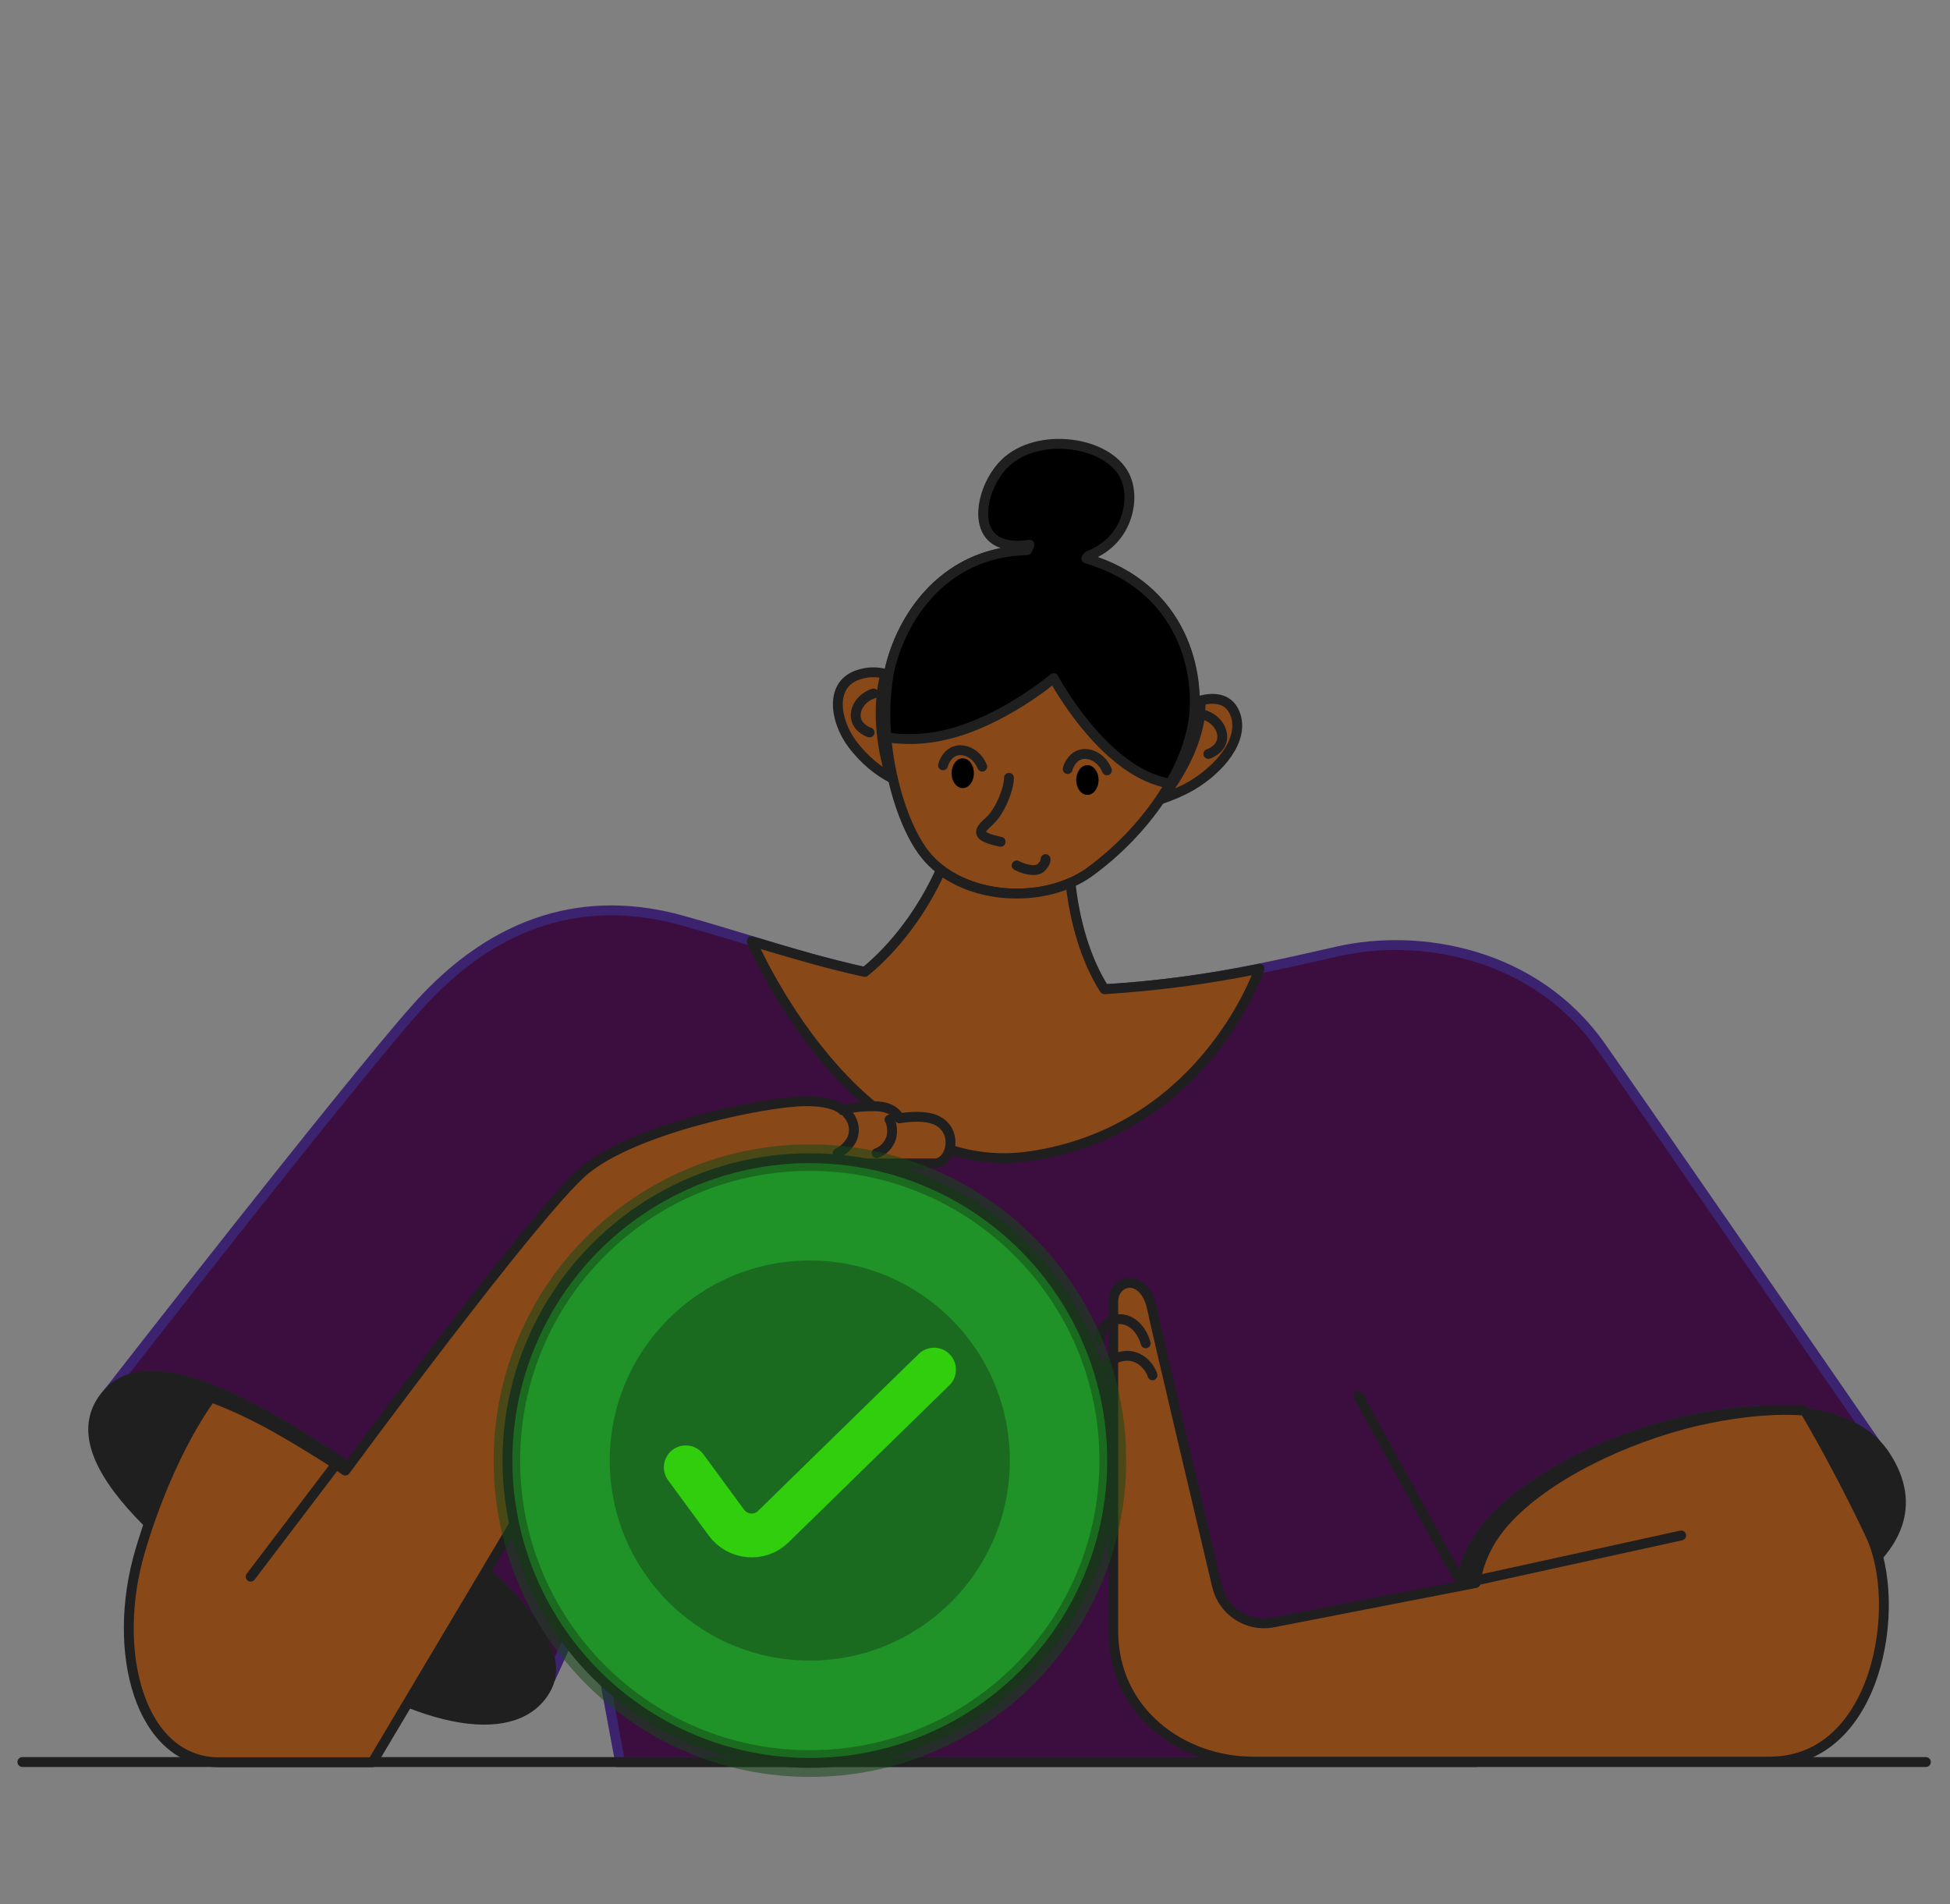 <?xml version="1.0" encoding="utf-8"?>
<!-- Generator: Adobe Illustrator 24.3.0, SVG Export Plug-In . SVG Version: 6.00 Build 0)  -->
<svg version="1.1" id="Layer_1" xmlns="http://www.w3.org/2000/svg" xmlns:xlink="http://www.w3.org/1999/xlink" x="0px" y="0px"
	 viewBox="0 0 890 869" style="enable-background:new 0 0 890 869;" xml:space="preserve">
<rect x="0" y="0" width="890" height="869" fill="#808080" stroke="none"/>
<style type="text/css">
	.st0{fill:#D9A077;stroke:#894818;stroke-width:3;stroke-miterlimit:10;}
	.st1{fill:#F4CD92;stroke:#894818;stroke-width:3;stroke-miterlimit:10;}
	.st2{fill:#442723;}
	.st3{fill:#5C3731;}
	.st4{fill:#1A2E35;}
	.st5{fill:#FFFFFF;}
	.st6{fill:#FFFFFF;stroke:url(#SVGID_1_);stroke-width:4.5;stroke-linecap:round;stroke-linejoin:round;}
	.st7{fill:none;stroke:#1F1F1F;stroke-width:4.5;stroke-linecap:round;stroke-linejoin:round;}
	.st8{fill:#894818;stroke:#1F1F1F;stroke-width:4.5;stroke-linecap:round;stroke-linejoin:round;}
	.st9{stroke:#1F1F1F;stroke-width:4.5;stroke-linecap:round;stroke-linejoin:round;}
	.st10{fill:#3C0E40;stroke:#3C2370;stroke-width:4.5;stroke-miterlimit:10;}
	.st11{fill:#1F1F1F;stroke:#1F1F1F;stroke-width:4.5;stroke-linecap:round;stroke-linejoin:round;}
	.st12{fill:#1F9327;stroke:#1F1F1F;stroke-width:4.5;stroke-linecap:round;stroke-linejoin:round;}
	.st13{opacity:0.53;}
	.st14{fill:#154818;}
	.st15{fill:none;stroke:#31CE0D;stroke-width:20;stroke-linecap:round;stroke-linejoin:round;}
</style>
<g>
	<rect x="1605.9" y="767.4" class="st0" width="252.7" height="217.3"/>
	<polygon class="st1" points="1801.6,706.4 1656.3,706.4 1605.9,767.4 1858.5,767.4 	"/>
	<rect x="1698.6" y="706.4" class="st2" width="60.1" height="61.1"/>
	<rect x="1698.6" y="767.4" class="st3" width="60.1" height="30.5"/>
	<g>
		<g>
			<polygon class="st4" points="1667.7,975.1 1666,975.1 1666.4,949.2 1668.2,949.3 			"/>
			<polygon class="st4" points="1671.9,975.2 1670.2,975.2 1670.6,949.3 1672.4,949.3 			"/>
			<polygon class="st4" points="1676.1,975.3 1674.4,975.2 1674.8,949.4 1676.6,949.4 			"/>
			<polygon class="st4" points="1680.3,975.3 1678.6,975.3 1679,949.5 1680.8,949.5 			"/>
			<polygon class="st4" points="1684.6,975.4 1682.8,975.4 1683.2,949.5 1685,949.6 			"/>
			<polygon class="st4" points="1688.8,975.5 1687,975.5 1687.4,949.6 1689.2,949.7 			"/>
			<polygon class="st4" points="1693,975.6 1691.2,975.5 1691.7,949.7 1693.4,949.7 			"/>
			<polygon class="st4" points="1697.2,975.7 1695.4,975.6 1695.9,949.8 1697.6,949.8 			"/>
			<polygon class="st4" points="1701.4,975.7 1699.6,975.7 1700.1,949.9 1701.8,949.9 			"/>
		</g>
		<path class="st4" d="M1648.8,972.8l6.7,2.1l-15.8-0.3l6.8-1.9l0.2-9.5c-4.8-0.8-6.7-5.8-6.5-14.5l15.8,0.3
			c-0.1,8.7-2.1,13.7-7,14.2L1648.8,972.8z"/>
		<polygon class="st4" points="1636.2,961.9 1632.1,961.8 1631.9,974.4 1621.3,974.2 1621.5,961.6 1617.3,961.5 1627,948.5 		"/>
	</g>
	<rect x="1743.4" y="944.9" class="st5" width="99.3" height="32.4"/>
</g>
<g>
	<radialGradient id="SVGID_1_" cx="1468.043" cy="415.499" r="66.256" gradientUnits="userSpaceOnUse">
		<stop  offset="0" style="stop-color:#BAACE9"/>
		<stop  offset="1" style="stop-color:#8B81AE"/>
	</radialGradient>
	<path class="st6" d="M1468,479.5c35.3,0,64-28.7,64-64s-28.7-64-64-64c-35.3,0-64,28.7-64,64S1432.7,479.5,1468,479.5z"/>
	<polyline class="st7" points="1444.9,403 1466.7,428.2 1501.5,393.4 	"/>
</g>
<g>
	<path class="st8" d="M403.9,308.4c0-0.2,0.1-0.5,0.2-0.8c-3.8-1.1-8-1-11.8,0.2c-14,4.1-11.3,21.1-3.3,31.8
		c5.8,7.7,12.3,12.5,17.6,15.3C401.9,339.7,400.3,322.8,403.9,308.4L403.9,308.4z M563.6,325.5c-3.1-7.5-10.5-7.1-15.6-5.8
		c0,3.3-0.2,6.7-0.8,10c-2.1,11-8,23.2-17.2,35c4.8-1.6,9.5-3.6,13.8-6.1C556.1,351.4,568.5,337.7,563.6,325.5z"/>
	<path class="st8" d="M405.5,308.4c-5.1,27.8,3.8,65,16.5,81.3c16.5,21.2,54.3,23.6,75.4,8.2c25.9-18.9,43.6-46,47.1-68.3
		c3.5-22.4-4.7-66-56.6-76.6C434.1,242,410.3,282.5,405.5,308.4L405.5,308.4z"/>
	<path class="st9" d="M496.8,253.7c-0.2,0.2-0.4,0.4-0.5,0.6c-0.2,0.2-0.4,0.4-0.5,0.6c44.9,13.2,52.2,53.4,48.8,74.7
		c-1.4,8.9-5,18.5-10.5,28c-30-4.5-53.2-48.1-53.2-48.1s-23.6,20-49.5,25.9c-8.8,2.1-17.9,2.5-26.8,1.1c-0.9-9.4-0.6-18.9,0.9-28.2
		c4.1-22.6,22.8-56.3,63.3-57.2c0.4-0.8,0.7-1.7,1.1-2.5c-2.9,0.5-12.1,1.7-17.4-3.6c-7.7-7.8-2.6-25.2,6.3-33.7
		c14.9-14.3,46.5-10.1,54.5,5.8c3.4,6.8,2.6,15.7-0.8,22.6C507.7,249.5,498.8,252.9,496.8,253.7z"/>
	<path class="st10" d="M730.8,477.8c-30.6-43.6-83.7-51.9-120.2-43.6c-36.5,8.2-83.7,20-148.5,17.7c-64.8-2.3-100.2-17.7-150.8-31.8
		c-43.1-12-84.8-1.2-121.4,40.1C158,496.2,48.9,636.1,49.6,635.4c19.4-20,63.5,2.2,119.6,41.1c54,37.5,87.2,69,81.8,90.1l17.8-39
		l14.2,76.6h388.9l-4.7-72.4c-2.7-25.5,16.5-46.8,51.9-65.2c41.7-21.7,111-34.6,137.2-7.5C837.1,631.3,757.6,516,730.8,477.8
		L730.8,477.8z"/>
	<path class="st11" d="M48,637.2c18.4-23.2,63.5-0.8,121.2,39.2s91.6,73.3,80.1,94.3c-12.7,23.2-54.2,18.9-110.7-20
		C82,711.8,24.3,667,48,637.2z M667.1,731.8c-2.7-25.5,16.5-46.8,51.9-65.2c44.2-23,119.2-36.1,141.4-2.4
		c30.2,46-40.7,77.2-97.2,89.6C721.1,763.1,669.4,752.4,667.1,731.8z"/>
	<path class="st7" d="M10.2,804.2H879"/>
	<path class="st8" d="M823.8,643.9c0,0,14.9,24.9,29.9,56.7s3.5,103.4-46,103.4h-236c-31.8,0-63.6-22.3-63.6-59.6V594.2
		c0-10.6,14.2-13.5,17.7,3c2.6,12.2,20.9,89.6,29.7,126.8c2.7,11.2,13.6,18.5,25,16.6l93-18.1c0,0,0.7-13.8,13.3-28
		c18-20.3,53.8-38.1,88.2-46.1C804.8,641.6,823.8,643.8,823.8,643.9L823.8,643.9z"/>
	<path class="st7" d="M767.3,700.8l-100.3,22l-47-85.6"/>
	<path class="st8" d="M504.1,451.5c-8.6-13.3-13.7-31.4-15.5-48.6c-18.4,8.1-43.3,6.3-59.2-5.8c-8.6,19.1-21.2,35.5-34.7,46.5
		c-16.9-3.7-32.5-8.3-48.5-13.1l-3.1-0.9c0,0,47,109.9,127.1,98.1c76.5-11.3,102.5-79.4,104.7-85.6
		C551.6,446.9,527.9,450,504.1,451.5L504.1,451.5z"/>
	<path class="st8" d="M96.3,637.8c0,0-18.6,23.7-32.3,69.9s0,96.6,35.9,96.6H170L259,654.7c0,0,42.7-22.2,68.4-49.6
		c25.7-27.4,51.3-74.1,51.3-74.1h47.9c7.4,0,11.4-14.8,0.6-19.8c-6.2-2.8-16.7-0.8-16.7-0.8s-1.9-5.3-10.8-5.5
		c-11-0.2-15,1.9-15,1.9s-3.2-4.4-17.7-4.2c-17.3,0.2-78.3,12.3-101.1,32.3S157.6,671.2,157.6,671.2s-9.4-6.7-28.7-17.9
		C109.7,642.2,96.3,637.8,96.3,637.8L96.3,637.8z"/>
	<path class="st7" d="M386.7,508.3c3.3,3.4,4,8.6,1.6,12.6c-2.7,4.2-6,5.4-6,5.4 M406,511c1.1,2,1.9,6.5,0.1,9.9
		c-2.2,4.4-6,5.4-6,5.4 M154.7,666.6l-40.3,53 M268.8,727.6l10.6-22.7"/>
	<path class="st7" d="M456.7,384.2c-11.2-2.4-10.6-4.6-5.3-9.3c5.3-4.7,9.1-15.2,9.1-19.9"/>
	<path class="st7" d="M501.9,632.2c0,0,0.9-10.8,9.4-13c8.2-2.1,13.5,4.4,14.7,8.5 M501.9,611.3c0,0,0.7-8,7.4-9.1
		s11.8,4.4,13.6,10.9"/>
	<path class="st8" d="M448.3,349.9c-2.3-5.8-8.1-8.6-12.4-7.1c-4,1.4-5.4,5.9-5.5,6.5"/>
	<path class="st8" d="M505.2,351.6c-2.3-5.8-8.1-8.6-12.4-7.1c-4,1.4-5.4,5.9-5.5,6.5"/>
	<path class="st8" d="M549.7,326.3c6,2,9.1,7.5,7.9,11.9c-1.1,4.1-5.6,5.8-6.1,5.9"/>
	<path class="st8" d="M398.7,316.5c-6,2-9.1,7.5-7.9,11.9c1.1,4.1,5.6,5.8,6.1,5.9"/>
	<path class="st8" d="M464,395c5.3,2.7,10,2.7,11.5,0.6c0.3-0.4,1.9-1.9,1.7-3.5"/>
	<ellipse cx="439.4" cy="352.9" rx="5.1" ry="6.8"/>
	<ellipse cx="496.3" cy="356" rx="5.1" ry="6.8"/>
	<g>
		<circle class="st12" cx="369.6" cy="666.6" r="138"/>
		<g class="st13">
			<path class="st14" d="M369.6,522.3c-79.7,0-144.3,64.6-144.3,144.3S289.9,811,369.6,811S514,746.4,514,666.6
				S449.3,522.3,369.6,522.3z M369.6,798.8c-73,0-132.2-59.2-132.2-132.2s59.2-132.2,132.2-132.2c73,0,132.2,59.2,132.2,132.2
				S442.6,798.8,369.6,798.8z"/>
			<circle class="st14" cx="369.6" cy="666.6" r="91.3"/>
		</g>
		<path class="st15" d="M313,669.7c6.2,8.4,12.4,16.9,18.6,25.3c5.1,6.9,15.2,7.8,21.3,1.8c24.5-23.9,48.9-47.8,73.4-71.7"/>
	</g>
</g>
</svg>
